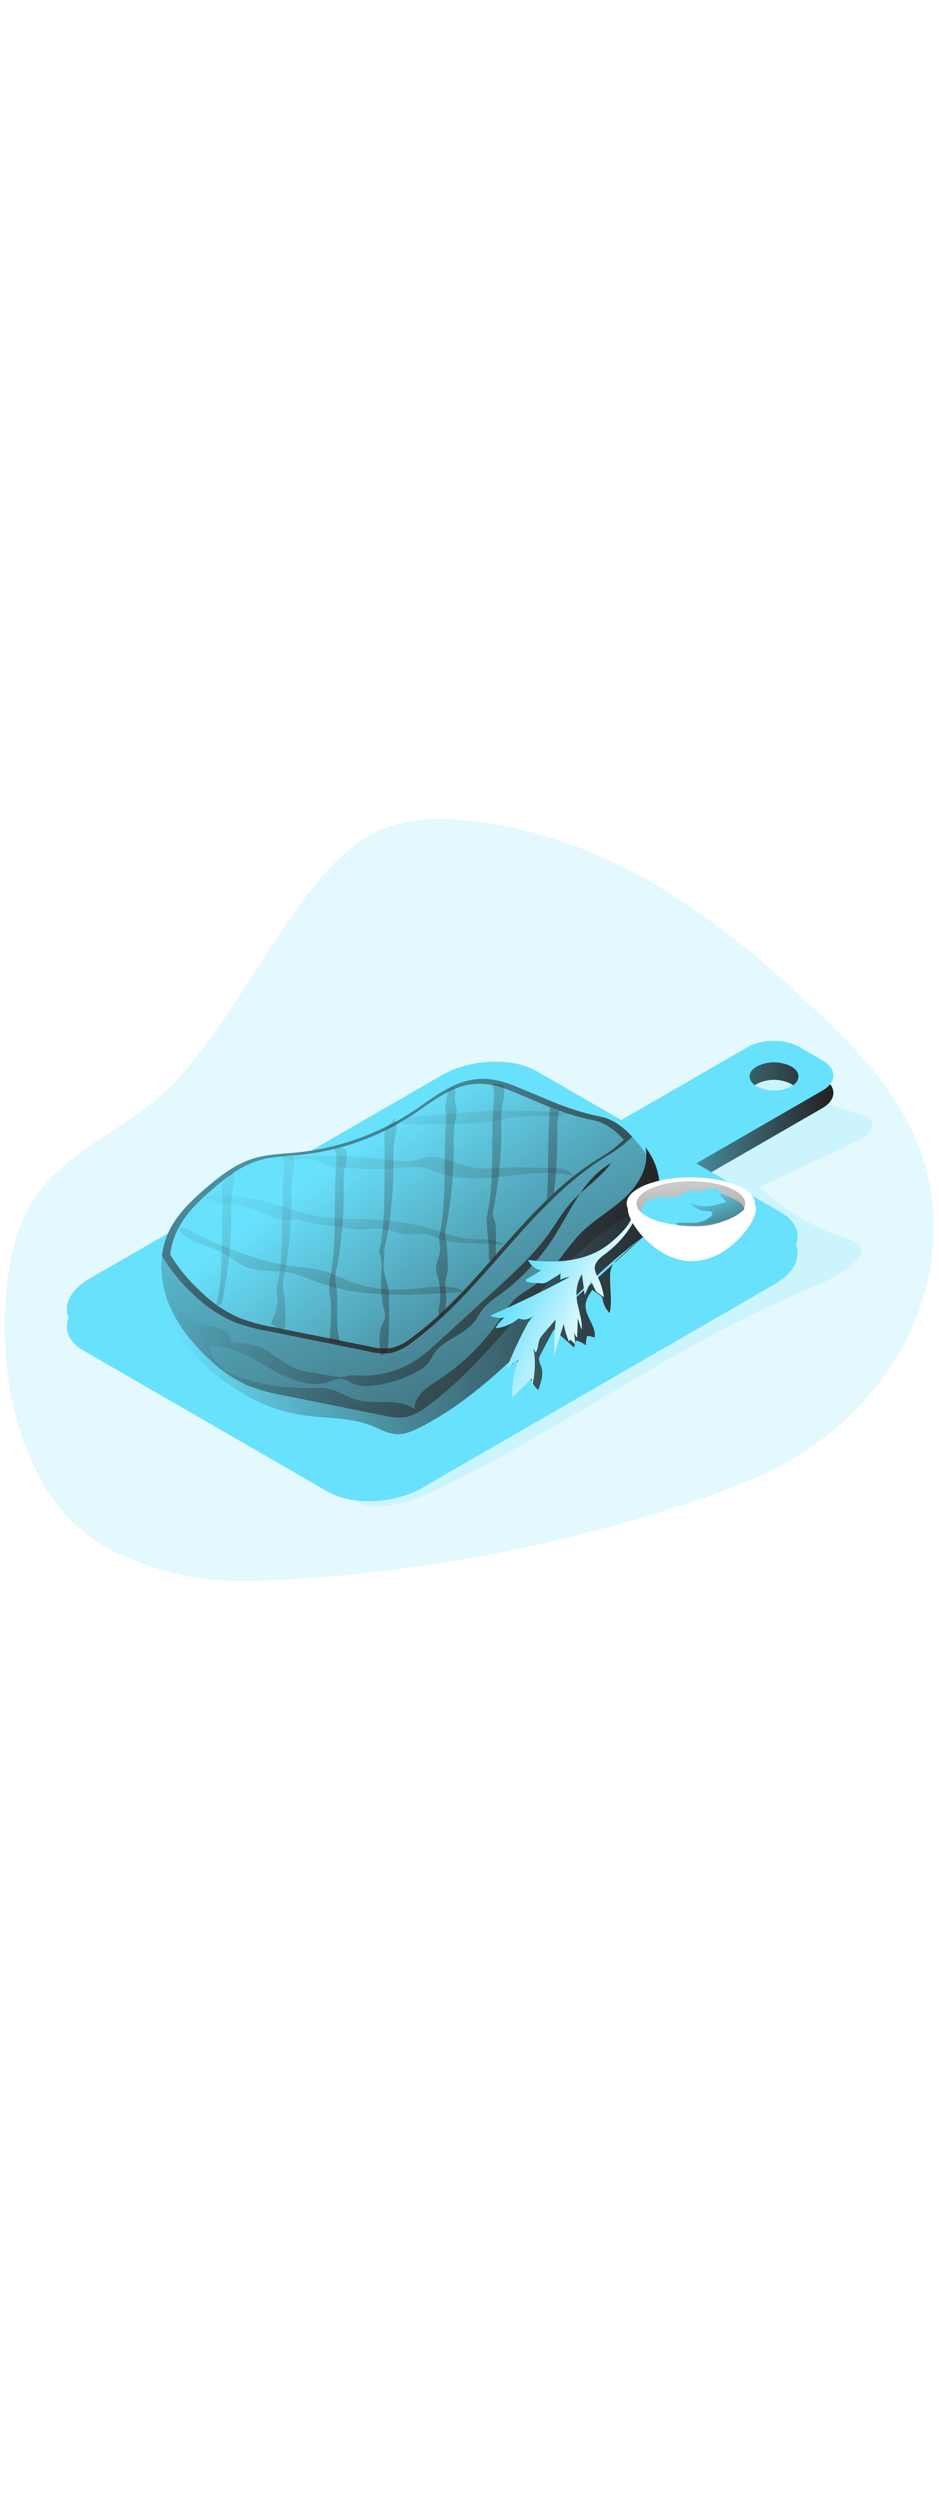 <svg id="_0419_steak" xmlns="http://www.w3.org/2000/svg" xmlns:xlink="http://www.w3.org/1999/xlink" viewBox="0 0 500 500" data-imageid="steak-27" imageName="Steak" class="illustrations_image" style="width: 188px;"><defs><style>.cls-1_steak-27{fill:url(#linear-gradient);}.cls-1_steak-27,.cls-2_steak-27,.cls-3_steak-27,.cls-4_steak-27,.cls-5_steak-27,.cls-6_steak-27,.cls-7_steak-27,.cls-8_steak-27,.cls-9_steak-27,.cls-10_steak-27,.cls-11_steak-27,.cls-12_steak-27,.cls-13_steak-27,.cls-14_steak-27,.cls-15_steak-27,.cls-16_steak-27,.cls-17_steak-27,.cls-18_steak-27,.cls-19_steak-27,.cls-20_steak-27,.cls-21_steak-27,.cls-22_steak-27,.cls-23_steak-27{stroke-width:0px;}.cls-2_steak-27{isolation:isolate;opacity:.18;}.cls-2_steak-27,.cls-23_steak-27{fill:#68e1fd;}.cls-3_steak-27{fill:url(#linear-gradient-11-steak-27);}.cls-4_steak-27{fill:url(#linear-gradient-12-steak-27);}.cls-5_steak-27{fill:url(#linear-gradient-13-steak-27);}.cls-6_steak-27{fill:url(#linear-gradient-10-steak-27);}.cls-7_steak-27{fill:url(#linear-gradient-17-steak-27);}.cls-8_steak-27{fill:url(#linear-gradient-16-steak-27);}.cls-9_steak-27{fill:url(#linear-gradient-19-steak-27);}.cls-10_steak-27{fill:url(#linear-gradient-15-steak-27);}.cls-11_steak-27{fill:url(#linear-gradient-18-steak-27);}.cls-12_steak-27{fill:url(#linear-gradient-14-steak-27);}.cls-13_steak-27{fill:url(#linear-gradient-20-steak-27);}.cls-24_steak-27{opacity:.48;}.cls-14_steak-27{fill:url(#linear-gradient-4-steak-27);}.cls-15_steak-27{fill:url(#linear-gradient-2-steak-27);}.cls-16_steak-27{fill:url(#linear-gradient-3-steak-27);}.cls-17_steak-27{fill:url(#linear-gradient-8-steak-27);}.cls-18_steak-27{fill:url(#linear-gradient-9-steak-27);}.cls-19_steak-27{fill:url(#linear-gradient-7-steak-27);}.cls-20_steak-27{fill:url(#linear-gradient-5-steak-27);}.cls-21_steak-27{fill:url(#linear-gradient-6-steak-27);}.cls-22_steak-27{fill:#fff;}</style><linearGradient id="linear-gradient-steak-27" x1="-353.98" y1="2033.03" x2="35.15" y2="2033.03" gradientTransform="translate(389.54 2304.33) scale(1 -1)" gradientUnits="userSpaceOnUse"><stop offset="0" stop-color="#231f20" stop-opacity="0"/><stop offset="1" stop-color="#231f20"/></linearGradient><linearGradient id="linear-gradient-2-steak-27" x1="-77.9" y1="2118.13" x2="54.21" y2="2118.13" xlink:href="#linear-gradient-steak-27"/><linearGradient id="linear-gradient-3-steak-27" x1="171.47" y1="128.97" x2="322.96" y2="488.64" gradientTransform="matrix(1,0,0,1,0,0)" xlink:href="#linear-gradient-steak-27"/><linearGradient id="linear-gradient-4-steak-27" x1="-240.95" y1="2201.96" x2="-119.62" y2="1971.99" xlink:href="#linear-gradient-steak-27"/><linearGradient id="linear-gradient-5-steak-27" x1="189.91" y1="194" x2="344.34" y2="397.29" gradientTransform="matrix(1,0,0,1,0,0)" xlink:href="#linear-gradient-steak-27"/><linearGradient id="linear-gradient-6-steak-27" x1="90.22" y1="209.02" x2="340.43" y2="504.18" gradientTransform="matrix(1,0,0,1,0,0)" xlink:href="#linear-gradient-steak-27"/><linearGradient id="linear-gradient-7-steak-27" x1="123.21" y1="181.05" x2="373.42" y2="476.22" gradientTransform="matrix(1,0,0,1,0,0)" xlink:href="#linear-gradient-steak-27"/><linearGradient id="linear-gradient-8-steak-27" x1="141" y1="165.97" x2="391.21" y2="461.14" gradientTransform="matrix(1,0,0,1,0,0)" xlink:href="#linear-gradient-steak-27"/><linearGradient id="linear-gradient-9-steak-27" x1="168.52" y1="142.65" x2="418.72" y2="437.81" gradientTransform="matrix(1,0,0,1,0,0)" xlink:href="#linear-gradient-steak-27"/><linearGradient id="linear-gradient-10-steak-27" x1="213.74" y1="104.31" x2="463.95" y2="399.48" gradientTransform="matrix(1,0,0,1,0,0)" xlink:href="#linear-gradient-steak-27"/><linearGradient id="linear-gradient-11-steak-27" x1="191.57" y1="123.1" x2="441.78" y2="418.27" gradientTransform="matrix(1,0,0,1,0,0)" xlink:href="#linear-gradient-steak-27"/><linearGradient id="linear-gradient-12-steak-27" x1="-264.65" y1="2127.26" x2="-168.16" y2="1869.96" xlink:href="#linear-gradient-steak-27"/><linearGradient id="linear-gradient-13-steak-27" x1="-250.02" y1="2132.74" x2="-153.53" y2="1875.44" xlink:href="#linear-gradient-steak-27"/><linearGradient id="linear-gradient-14-steak-27" x1="135.18" y1="170.9" x2="385.39" y2="466.07" gradientTransform="matrix(1,0,0,1,0,0)" xlink:href="#linear-gradient-steak-27"/><linearGradient id="linear-gradient-15-steak-27" x1="171.83" y1="139.84" x2="422.04" y2="435.01" gradientTransform="matrix(1,0,0,1,0,0)" xlink:href="#linear-gradient-steak-27"/><linearGradient id="linear-gradient-16-steak-27" x1="-148.86" y1="2170.68" x2="-52.38" y2="1913.38" xlink:href="#linear-gradient-steak-27"/><linearGradient id="linear-gradient-17-steak-27" x1="-297.86" y1="2032.66" x2="-27.7" y2="2032.66" xlink:href="#linear-gradient-steak-27"/><linearGradient id="linear-gradient-18-steak-27" x1="277.8" y1="263.94" x2="323.41" y2="286.1" gradientUnits="userSpaceOnUse"><stop offset="0" stop-color="#fff" stop-opacity="0"/><stop offset="1" stop-color="#fff"/></linearGradient><linearGradient id="linear-gradient-19-steak-27" x1="-24.47" y1="2121.32" x2="-15.54" y2="1986.12" xlink:href="#linear-gradient-steak-27"/><linearGradient id="linear-gradient-20-steak-27" x1="372.36" y1="216.59" x2="389.31" y2="260.9" gradientTransform="matrix(1,0,0,1,0,0)" xlink:href="#linear-gradient-steak-27"/></defs><g id="background_steak-27"><path class="cls-2_steak-27 targetColor" d="M9.11,241.86c-14.59,46.84-6.27,121.91,33.15,156.34,12.26,10.7,27.71,17.05,43.27,21.83,22.88,7.03,42.5,6.66,65.8,5.35,73.77-4.14,146.68-18.02,216.81-41.26,16.8-5.56,33.49-11.71,49.03-20.21,28.57-15.66,52.91-39.64,66.94-69.03,14.04-29.4,17.31-64.23,6.85-95.09-12.5-36.85-42.36-64.68-71.19-90.86-47.63-43.29-101.78-79.06-167.03-86.99-16.32-1.98-33.39-2.23-48.62,3.98-16.21,6.61-28.73,19.88-39.44,33.72-24.47,31.63-42.36,68.21-68.86,98.12-28.96,32.68-72.9,39.77-86.71,84.11Z" style="fill: rgb(104, 225, 253);"/><path class="cls-2_steak-27 targetColor" d="M439.86,171.98l19.37,6.22c1.78.38,3.39,1.31,4.6,2.67,2.81,3.97-2.35,8.68-6.73,10.79-17.45,8.46-34.97,16.72-52.54,24.78,13.27,12.56,29.19,21.97,46.58,27.56,2.98.95,6.49,2.28,7.19,5.33.62,2.65-1.29,5.17-3.17,7.06-7.93,7.63-18.55,11.74-28.7,16.02-66.08,27.92-124.57,71.11-188.95,102.76-12.09,5.95-24.94,11.6-38.39,11.11-2.39,0-4.75-.44-6.96-1.33-2.81-1.51-5.28-3.58-7.25-6.09l-15.69-17.25c-2.08-1.98-3.71-4.39-4.76-7.06-.58-2.55-.58-5.2,0-7.76,4.14-26.27,21.2-49.18,42.04-65.68,20.85-16.5,45.44-27.54,69.81-38.2,24.37-10.66,49.09-21.31,70.39-37.24,7.93-5.87,15.34-12.5,24.32-16.45,5.73-2.52,11.93-3.89,17.45-6.66.8-.31,1.48-.87,1.95-1.59,1.24-2.36-2.13-4.33-3.73-6.47-2.63-3.49-.35-8.44,1.95-12.17,4.76-7.65,10.74-16.13,19.7-16.85,10.87-.87,18.58,9.99,23.91,19.5" style="fill: rgb(104, 225, 253);"/></g><g id="steak_steak-27"><path class="cls-23_steak-27 targetColor" d="M174.52,378.59l-130.25-75.2c-12.9-7.46-11.28-20.47,3.62-29.06l187.49-108.23c14.91-8.61,37.44-9.52,50.36-2.09l130.25,75.2c12.9,7.46,11.28,20.47-3.62,29.06l-187.49,108.23c-14.88,8.61-37.44,9.53-50.36,2.09Z" style="fill: rgb(104, 225, 253);"/><path class="cls-23_steak-27 targetColor" d="M438.04,158.53l-12.47-7.2c-7.58-4.38-19.83-4.41-27.38,0l-80.91,46.67c-7.54,4.35-7.5,11.44.1,15.86l12.45,7.2c7.58,4.38,19.86,4.39,27.4,0l80.91-46.67c7.54-4.49,7.49-11.57-.1-15.86ZM402.96,172.3c-5.11-2.95-5.12-7.69,0-10.61,5.77-2.94,12.6-2.94,18.37,0,5.11,2.94,5.12,7.68,0,10.61-5.79,2.9-12.61,2.87-18.37-.08v.08Z" style="fill: rgb(104, 225, 253);"/><path class="cls-1_steak-27" d="M174.52,378.59l-130.25-75.2c-12.9-7.46-11.28-20.47,3.62-29.06l187.49-108.23c14.91-8.61,37.44-9.52,50.36-2.09l130.25,75.2c12.9,7.46,11.28,20.47-3.62,29.06l-187.49,108.23c-14.88,8.61-37.44,9.53-50.36,2.09Z"/><path class="cls-15_steak-27" d="M438.04,158.53l-12.47-7.2c-7.58-4.38-19.83-4.41-27.38,0l-80.91,46.67c-7.54,4.35-7.5,11.44.1,15.86l12.45,7.2c7.58,4.38,19.86,4.39,27.4,0l80.91-46.67c7.54-4.49,7.49-11.57-.1-15.86ZM402.96,172.3c-5.11-2.95-5.12-7.69,0-10.61,5.77-2.94,12.6-2.94,18.37,0,5.11,2.94,5.12,7.68,0,10.61-5.79,2.9-12.61,2.87-18.37-.08v.08Z"/><path class="cls-23_steak-27 targetColor" d="M174.52,369.36l-130.25-75.2c-12.9-7.46-11.28-20.47,3.62-29.06l187.49-108.15c14.91-8.61,37.44-9.52,50.36-2.09l130.25,75.2c12.9,7.46,11.28,20.47-3.62,29.06l-187.49,108.15c-14.88,8.61-37.44,9.55-50.36,2.09Z" style="fill: rgb(104, 225, 253);"/><path class="cls-23_steak-27 targetColor" d="M438.04,149.22l-12.47-7.2c-7.58-4.38-19.83-4.39-27.38,0l-80.91,46.67c-7.54,4.36-7.5,11.44.1,15.86l12.45,7.2c7.58,4.38,19.86,4.39,27.4,0l80.91-46.67c7.54-4.41,7.49-11.49-.1-15.86ZM402.96,162.99c-5.11-2.95-5.12-7.69,0-10.61,5.77-2.94,12.6-2.94,18.37,0,5.11,2.94,5.12,7.68,0,10.61-5.77,2.93-12.6,2.93-18.37,0Z" style="fill: rgb(104, 225, 253);"/><path class="cls-23_steak-27 targetColor" d="M223.89,173.49c-19.51,13.81-42.27,22.32-66.06,24.7-7.71.76-15.58.89-22.99,3.17-9.39,2.89-17.45,9.04-24.88,15.42-8.44,7.2-16.74,15.18-20.97,25.38-4.76,11.33-3.82,24.46.67,35.87,4.49,11.41,12.34,21.23,21.29,29.6,6.17,6.1,13.39,11.04,21.31,14.6,6.16,2.33,12.54,4.05,19.04,5.14l52.8,10.63c4.08.81,8.27,1.59,12.34.84,4.11-1.07,7.93-3.03,11.2-5.74,38.41-28.27,62.44-73.6,103.01-98.7,9.2-5.7,20.62-13.01,19.24-23.8-.54-4.11-3.01-7.66-5.43-11.01-6.43-8.93-13.98-18.42-24.77-20.62-17.23-3.41-29.94-10.01-46.01-16.5-20.86-8.23-32.7-1.11-49.8,11.01Z" style="fill: rgb(104, 225, 253);"/><path class="cls-16_steak-27" d="M330.57,234.41c-40.57,25.1-64.59,70.41-103.01,98.7-3.27,2.71-7.09,4.67-11.2,5.74-4.06.79-8.25,0-12.33-.84l-52.74-10.63c-6.5-1.09-12.87-2.81-19.04-5.14-7.91-3.55-15.13-8.49-21.31-14.58-8.95-8.38-16.82-18.2-21.29-29.6-3.15-7.87-4.32-16.4-3.41-24.83.41-3.81,1.36-7.55,2.81-11.11,4.24-10.26,12.53-18.24,20.97-25.38,7.47-6.35,15.48-12.53,24.88-15.42,7.41-2.28,15.26-2.4,22.97-3.17,23.78-2.37,46.54-10.87,66.06-24.67,17.12-12.12,28.92-19.24,49.72-10.9,16.17,6.49,28.87,13.09,46.1,16.5,6.76,1.35,12.25,5.57,16.96,10.72,2.8,3.12,5.4,6.4,7.81,9.84,2.41,3.35,4.89,6.9,5.43,11.01,1.35,10.76-10.11,18.07-19.39,23.77Z"/><path class="cls-14_steak-27" d="M336.66,189.82c-4.23,4.06-8.95,7.59-14.06,10.49-40.57,25.1-64.6,70.41-103.01,98.68-3.27,2.71-7.09,4.67-11.2,5.74-4.13.53-8.32.24-12.34-.84l-52.8-10.63c-6.5-1.08-12.88-2.8-19.04-5.14-7.92-3.54-15.15-8.48-21.32-14.58-6.49-5.94-12.09-12.78-16.64-20.31.41-3.81,1.36-7.55,2.81-11.11,4.24-10.26,12.53-18.24,20.97-25.38,7.47-6.35,15.48-12.53,24.88-15.42,7.41-2.28,15.26-2.4,22.97-3.17,23.78-2.37,46.54-10.87,66.06-24.67,17.12-12.12,28.92-19.24,49.72-10.9,16.17,6.49,28.87,13.09,46.1,16.5,6.7,1.36,12.18,5.58,16.9,10.74Z"/><path class="cls-23_steak-27 targetColor" d="M332.15,191.34c-4.08,3.92-8.63,7.32-13.55,10.11-8.46,5.33-16.4,11.46-23.69,18.31-1.24,1.13-2.46,2.29-3.66,3.47-24.5,23.65-44.42,53.05-71.95,73.33-3.14,2.62-6.83,4.51-10.79,5.54-3.98.51-8.02.24-11.9-.81l-50.89-10.23c-6.26-1.05-12.39-2.71-18.32-4.97-7.67-3.4-14.65-8.17-20.62-14.06-6.27-5.72-11.7-12.31-16.12-19.56.4-3.66,1.32-7.24,2.71-10.65,4.08-9.9,12.07-17.59,20.21-24.53,7.2-6.16,14.93-12.09,23.97-14.87,7.16-2.21,14.72-2.32,22.21-3.05,22.93-2.29,44.87-10.49,63.68-23.8,16.5-11.68,27.87-18.55,47.91-10.5,7.65,3.06,14.47,6.16,21.4,8.88,1.68.67,3.36,1.32,5.08,1.92,5.85,2.16,11.85,3.87,17.96,5.11,6.5,1.33,11.8,5.38,16.36,10.34Z" style="fill: rgb(104, 225, 253);"/><path class="cls-20_steak-27" d="M332.15,191.34c-4.08,3.92-8.63,7.32-13.55,10.11-8.46,5.33-16.4,11.46-23.69,18.31-1.24,1.13-2.46,2.29-3.66,3.47-24.5,23.65-44.42,53.05-71.95,73.33-3.14,2.62-6.83,4.51-10.79,5.54-3.98.51-8.02.24-11.9-.81l-50.89-10.23c-6.26-1.05-12.39-2.71-18.32-4.97-7.67-3.4-14.65-8.17-20.62-14.06-6.27-5.72-11.7-12.31-16.12-19.56.4-3.66,1.32-7.24,2.71-10.65,4.08-9.9,12.07-17.59,20.21-24.53,7.2-6.16,14.93-12.09,23.97-14.87,7.16-2.21,14.72-2.32,22.21-3.05,22.93-2.29,44.87-10.49,63.68-23.8,16.5-11.68,27.87-18.55,47.91-10.5,7.65,3.06,14.47,6.16,21.4,8.88,1.68.67,3.36,1.32,5.08,1.92,5.85,2.16,11.85,3.87,17.96,5.11,6.5,1.33,11.8,5.38,16.36,10.34Z"/><path class="cls-21_steak-27" d="M118.21,244.04c-.13,11.71-.29,23.53-2.95,34.9.62.62,1.62.62,2.24,0,.54-.66.88-1.47.97-2.32,3.18-15.62,4.72-31.53,4.62-47.47-.16-3.47,0-6.94.49-10.38.67-3.65,2.09-7.73,0-10.8-1.59,1.82-4.32,4.01-5.05,6.35-.89,2.79-.08,7.2-.11,10.15l-.21,19.56Z"/><path class="cls-19_steak-27" d="M178.26,232.03c0,6.82-.16,13.64-.75,20.45-.3,3.38-.71,6.76-1.32,10.11-.36,1.48-.65,2.98-.86,4.49-.32,4.62,1.03,9.6.98,14.28,0,5.78-.35,11.56-1.06,17.29l5.19.19c.15.06.31.06.46,0,.21-.17.14-.51,0-.76-2.59-8.58-.7-18.15-1.59-26.97-.41-2.22-.68-4.47-.82-6.73.25-2.19.66-4.37,1.21-6.5,1.54-8.95,2.55-17.99,3.03-27.07.23-4.54.33-9.08.3-13.63-.16-3.46,0-6.93.49-10.36.7-2.5,1.06-5.07,1.08-7.66-.08-.92-.32-2.63-1.17-3.17-1.47-.38-3-.45-4.49-.19-.27-.02-.53.08-.71.29-.1.28-.06.59.11.84.83,2.36,1.05,4.88.67,7.35-.63,9.25-.75,18.47-.75,27.76Z"/><path class="cls-17_steak-27" d="M204.73,216.42c-.13,11.71-.27,23.53-2.95,34.9,2.27,3.17,1.16,10.14,1.16,14.14-.19,5.15.26,10.31,1.33,15.36.64,1.79.86,3.71.62,5.6-.43,1.21-.96,2.37-1.59,3.49-.83,2.3-1.21,4.73-1.11,7.17-.2,2.98,0,5.97.6,8.9,1.39-.07,2.62-.92,3.17-2.21.53-1.26.8-2.6.79-3.97.48-7.76.48-15.52.43-23.27.04-2.08-.09-4.16-.4-6.22-.78-4.47-3.17-8.79-2.52-13.28.25-2.03.32-4.07.24-6.11.18-1.7.53-3.38,1.05-5.01.94-4.87,1.71-9.77,2.3-14.71,1.21-9.85,1.78-19.77,1.71-29.7-.16-3.46,0-6.93.49-10.36.67-3.65,2.09-7.73,0-10.82-1.59,1.84-4.32,4.01-5.05,6.35-.89,2.78-.08,7.19-.11,10.14l-.17,19.61Z"/><path class="cls-18_steak-27" d="M236.74,208.28c0,6.82-.16,13.66-.75,20.45-.29,3.4-.7,6.77-1.3,10.12-.36,1.48-.65,2.97-.86,4.47.06,1.71.23,3.42.51,5.11.35,5.43-3.51,9.34-1.68,14.36,1.88,5.73,2.27,11.83,1.16,17.75-.5,1.63-.37,3.39.35,4.93,1.71-1.56,2.83-3.67,3.17-5.97.35-2.28.38-4.6.08-6.89-.25-1.82-.34-3.66-.25-5.49.27-3.17,1.46-5.73,1.32-8.95-.14-3.63-.25-7.25-.62-10.88-.42-2.22-.69-4.46-.82-6.71.25-2.2.65-4.38,1.19-6.52,1.55-8.95,2.56-17.99,3.03-27.07.23-4.54.34-9.07.32-13.61-.16-3.47,0-6.94.49-10.38.7-2.49,1.06-5.06,1.06-7.65-.21-2.47-1.19-4.58-.9-7.16.14-.79.23-1.59.25-2.4.04-.81-.24-1.61-.78-2.22-.04-.05-.11-.09-.17-.1-.04-.02-.09-.02-.13,0-1.18.55-2.17,1.42-2.86,2.52-.32.71-.5,1.49-.52,2.27-.16,1.81-.87,3.87-.86,5.58,0,2.21.56,4.3.38,6.58-.59,9.3-.71,18.53-.81,27.81Z"/><path class="cls-6_steak-27" d="M297.25,178.49c-.49,3.44-.65,6.91-.49,10.38,0,4.54-.11,9.07-.32,13.61-.3,5.77-.82,11.55-1.59,17.28-1.24,1.13-2.46,2.29-3.66,3.47.52-6.49.6-12.98.67-19.48.1-9.3.16-18.51.84-27.76.05-.67.05-1.33,0-2,1.68.67,3.36,1.32,5.08,1.92-.14.87-.35,1.67-.52,2.59Z"/><path class="cls-3_steak-27" d="M262.06,198c0,6.82-.16,13.66-.75,20.45-.29,3.4-.71,6.77-1.32,10.12-.35,1.49-.63,3-.82,4.52-.03,3.57.24,7.14.79,10.66.3,3.43.43,6.87.38,10.31,0,.6.13,1.4.73,1.48.31.02.61-.09.84-.29.92-.45,1.64-1.22,2.01-2.17.08-.37.11-.75.1-1.13v-11.49c.15-1.96-.04-3.94-.56-5.84-.66-1.35-1.01-2.82-1.03-4.32.25-2.2.66-4.38,1.21-6.52,1.54-8.95,2.55-17.99,3.03-27.07.24-4.54.34-9.07.3-13.61-.16-3.47.01-6.94.51-10.38.7-2.49,1.06-5.06,1.06-7.65-.08-.94-.32-2.65-1.17-3.17-1.47-.37-3-.43-4.49-.19-.27-.02-.54.09-.71.3-.14.24,0,.56.11.82.82,2.36,1.06,4.89.68,7.36-.75,9.27-.81,18.45-.9,27.78Z"/><g class="cls-24_steak-27"><path class="cls-4_steak-27" d="M150.23,235.9c0,6.82-.16,13.64-.75,20.45-.29,3.38-.7,6.76-1.3,10.11-.36,1.48-.65,2.98-.86,4.49.05,1.71.22,3.42.51,5.11.27,4.12-1.59,8.04-3.17,11.88-.2.36-.26.79-.17,1.19.19.51.78.73,1.27.98.75.48,1.47,1.01,2.16,1.59.71.57,1.64.77,2.52.54,1.3-.49,1.59-2.21,1.59-3.6.01-4.57-.2-9.14-.65-13.69-.42-2.22-.69-4.47-.82-6.73.24-2.19.64-4.37,1.19-6.5,1.55-8.94,2.57-17.97,3.05-27.03.24-4.54.34-9.08.3-13.63-.16-3.46.01-6.93.51-10.36.7-2.49,1.06-5.07,1.06-7.66,0-.92-.32-2.63-1.16-3.17-1.47-.38-3-.45-4.49-.19-.27-.02-.53.08-.71.29-.16.25,0,.57.1.84.83,2.35,1.07,4.88.68,7.35-.68,9.25-.75,18.47-.84,27.76Z"/><path class="cls-5_steak-27" d="M156.94,258.8c5.09.41,10.14,1.17,15.12,2.28,5.3,1.46,10.2,4.12,15.36,6.03,11.11,4.09,23.24,4.6,35.01,3.38,8.08-.82,16.63-2.36,24.05.92-.73.75-1.75,1.15-2.79,1.08-25.18,1.7-51.23,3.28-74.88-5.46-4.89-1.79-9.65-4.03-14.75-5.01-7.62-1.46-15.86,0-22.97-2.98-4.25-1.73-7.77-4.76-11.77-7.09-4.76-2.7-10.09-4.16-15.06-6.35-2.6-1.08-5.04-2.51-7.25-4.25-2.14-1.76-2.51-3.73.78-3,3.03.68,6.35,3,9.14,4.3s6.12,2.78,9.22,4.11c6.17,2.63,12.42,5.06,18.8,7.08,7.17,2.31,14.54,3.97,22,4.97Z"/><path class="cls-12_steak-27" d="M136.08,223.09c10.9,2.17,21.26,6.7,32.19,8.71,9.31,1.71,18.85,1.59,28.32,1.98,11.34.26,22.61,1.95,33.52,5.05,5.82,1.78,11.52,4.14,17.55,4.93,7.08.92,14.79-.27,20.97,3.32-7.93-.29-15.86-.56-23.8-1.03-3.61-.04-7.2-.63-10.63-1.76-2.06-.98-4.18-1.82-6.35-2.52-3.84-.92-7.85.29-11.79-.08-3.54-.33-6.82-1.94-10.33-2.6-4.38-.86-8.9-.21-13.37,0-6.71.21-13.31-2.19-20.02-2.19l-12.95-2.68c-2.98-1.27-6.35.08-9.52-.29-2.13-.42-4.19-1.17-6.09-2.22-4.3-1.88-8.73-3.47-13.25-4.76-2.05-.73-4.18-1.22-6.35-1.46-2.11-.16-4.24.14-6.35,0s-8.06-1.51-8.28-4.08c8.17-1.52,18.48.08,26.51,1.68Z"/><path class="cls-10_steak-27" d="M153.28,200.18c16.77-.27,33.6-.54,50.24,1.46,6.35.76,12.69,1.84,18.83.22,1.82-.62,3.68-1.11,5.57-1.46,2.52-.17,5.05.15,7.44.95,6.92,1.94,13.66,4.76,20.81,5.28,4.67.14,9.34-.03,13.99-.49,4.41-.22,8.85-.11,13.28,0l11.74.3c3.71.1,8.17.65,9.73,4.01-22.59-5.27-46.99,6.09-69.12-.86-4.35-1.36-8.55-3.43-13.09-3.79-2.95-.09-5.91.1-8.82.57-8.23.71-16.49.8-24.73.27-5.49-.22-11.11-.46-16.25-2.41-2.02-.9-4.09-1.69-6.2-2.35-4.76-1.14-9.77.4-14.61-.25-1.36-.17-3.08-1.19-2.55-2.46"/><path class="cls-8_steak-27" d="M247.15,176.98c6-.46,11.98-.94,17.99-1.09,8.11-.22,16.21.11,24.32.46l12.69.52c-2.06,2.17-5.47,2.11-8.47,1.98-6.82-.39-13.67-.15-20.45.73-4.92.7-9.77,1.84-14.71,2.47-5.79.64-11.62.91-17.45.81-8.96,0-18.21.71-27.16.1,1.67-4.39,7.81-4.05,11.5-4.28,7.22-.49,14.47-1.11,21.73-1.7Z"/></g><path class="cls-7_steak-27" d="M342.58,242.96c-42.2,30.81-72.31,77.64-118.86,101.38-3.97,2.01-8.22,3.89-12.69,3.65s-8.74-2.73-13.03-4.44c-11.72-4.76-24.86-3.84-37.36-5.79-23.34-3.63-44.26-17.37-60.05-34.9-2.87-3.17-14.01-16.72-6.14-19.47,3.55-1.24,6.35,2.52,8.85,4.12,4.12,2.63,8.76,2.62,13.25,4.17,3.33,1.16,6.58,4.03,6.35,7.54,4.79-.1,9.56.56,14.14,1.95,7.44,2.68,13.04,9.06,20.4,11.93,3.09,1.08,6.28,1.85,9.52,2.28l11.68,1.95c1.04.21,2.11.3,3.17.27,1.32-.18,2.62-.44,3.9-.78,1.93-.2,3.88-.2,5.81,0,11.32.41,22.47-2.9,31.73-9.42,3.44-2.53,6.72-5.28,9.82-8.23l31.08-28.4c10.14-9.36,20.42-18.64,28.35-29.86,3.71-5.22,6.93-10.8,11.11-15.61,6.71-7.69,15.75-13.22,21.77-21.48-14.45,7.93-21.13,24.59-29.92,38.52-7.82,12.35-17.89,23.11-29.7,31.73-3.2,2.05-6.11,4.53-8.65,7.36-1.59,2.11-2.81,4.55-4.46,6.66-5.77,7.39-16.75,9.52-21.83,17.45-.9,1.69-1.91,3.33-3.01,4.9-1.29,1.44-2.83,2.64-4.54,3.55-7.44,4.34-15.71,7.09-24.27,8.08-4.01.71-8.15.24-11.9-1.35-1.59-1.08-3.36-1.87-5.22-2.35-2.02.03-4,.53-5.79,1.46-10.74,3.98-22.59-1.17-32.49-6.92-9.9-5.74-20.32-12.44-31.73-11.64.24,8.93,9.65,14.58,18.15,17.31,10.06,3.2,20.56,4.81,31.11,4.76,5.76,0,11.69-.52,17.13,1.38,3.32,1.17,6.35,3.17,9.6,4.39,10.65,3.86,23.8-.95,33.05,5.57-.65-6.73,6.19-11.42,11.88-15.09,13.55-8.74,25.14-20.2,34.01-33.67,2-3.42,4.37-6.61,7.06-9.52,3.35-3.17,7.6-5.35,11.34-8.11,10.01-7.41,15.86-19.18,24.69-27.89,7.11-6.96,16.02-11.82,23.26-18.66,7.23-6.84,12.87-16.8,10.44-26.45,5.84,7.32,8.53,16.65,7.49,25.96l10.77,4.76c-4.05,5.73-9.76,9.95-15.37,13.99-6.01,4.54-11.76,9.42-17.21,14.61-1.32,1.07-2.45,2.37-3.32,3.84-.78,1.73-1.16,3.61-1.09,5.51-.16,6.55,1.19,13.22-.25,19.59-1.87-1.88-3.13-4.28-3.62-6.89-.04-.55-.2-1.1-.46-1.59-.28-.38-.63-.71-1.03-.95l-4.14-2.92c-1.59,2.47-3.4,5.12-3.55,8.12-.32,6.09,5.97,11.41,4.76,17.37-1.23-.64-2.6-.96-3.98-.94-.4,1.64-.62,3.31-.67,5-1.53-1.32-3.38-2.22-5.36-2.6l-.86,3.73-10.82-9.6-6.95,13.14c-.46.76-.77,1.6-.9,2.47.09,1.41.48,2.79,1.14,4.05,1.43,4.08-.11,8.54-1.59,12.58-1.9-1.77-3.39-3.94-4.36-6.35l-1.59.29-5.73-9.66-2.32,2.24-2.76-2.52"/><path class="cls-23_steak-27 targetColor" d="M322.4,248.23c-11.72,8.15-27.1,8.95-41.25,7.03,1.3,2.89,3.92,4.98,7.03,5.6l-8.3,4.98c0,1.02,1.33,1.41,2.35,1.48l5.49.35c1.49.28,3.04-.08,4.25-1l6.52-4.12-.1,3.32c1.58-.85,3.31-1.39,5.09-1.59-13.87,7.48-28.03,14.35-42.49,20.62,2.37,1.2,5.07,1.59,7.68,1.11-2.05,1.42-3.69,3.36-4.76,5.62,4.52-.48,8.79-2.3,12.26-5.24,2.6,1.14,5.63.62,7.69-1.33l-2.67,3.57c-4.66,8.6-8.77,17.48-12.3,26.61,1.57-2.94,4.04-5.29,7.06-6.7-2.44,6.35-3.52,13.15-3.17,19.94l10.31-10.34.1,4.76c1.78-6.79,2.07-13.89.86-20.8l1.13,2.47c1.59-2.05,1.13-4.97,2.22-7.27.48-.89,1.06-1.72,1.75-2.46l6.76-7.93c-.66,6.32-.92,12.68-.79,19.04l5.01-16.74c.62,3.26,1.57,6.45,2.82,9.52.12-.43.39-.8.76-1.05l2.51,2.38-.52-6.35c.29,1.07.84,2.05,1.59,2.86l.36-10.31,2.08,6.2c.46-6.35-2.7-12.44-2.82-18.8-.07-3.83.96-7.59,2.97-10.85l1.48,11.11,3.28-7.49,2.76,5.65,4.14,3.01c-.51-3.73-1.62-7.35-3.28-10.72-.81-1.34-1.35-2.83-1.59-4.38-.22-3.63,3.28-6.22,6.19-8.39,8.13-6.15,14.35-14.48,17.94-24.02-.59,1.59-3.17,3.3-4.11,4.89-.89,1.9-1.95,3.71-3.17,5.41-3.25,3.91-6.99,7.39-11.12,10.36Z" style="fill: rgb(104, 225, 253);"/><path class="cls-11_steak-27" d="M322.4,248.23c-11.72,8.15-27.1,8.95-41.25,7.03,1.3,2.89,3.92,4.98,7.03,5.6l-8.3,4.98c0,1.02,1.33,1.41,2.35,1.48l5.49.35c1.49.28,3.04-.08,4.25-1l6.52-4.12-.1,3.32c1.58-.85,3.31-1.39,5.09-1.59-13.87,7.48-28.03,14.35-42.49,20.62,2.37,1.2,5.07,1.59,7.68,1.11-2.05,1.42-3.69,3.36-4.76,5.62,4.52-.48,8.79-2.3,12.26-5.24,2.6,1.14,5.63.62,7.69-1.33l-2.67,3.57c-4.66,8.6-8.77,17.48-12.3,26.61,1.57-2.94,4.04-5.29,7.06-6.7-2.44,6.35-3.52,13.15-3.17,19.94l10.31-10.34.1,4.76c1.78-6.79,2.07-13.89.86-20.8l1.13,2.47c1.59-2.05,1.13-4.97,2.22-7.27.48-.89,1.06-1.72,1.75-2.46l6.76-7.93c-.66,6.32-.92,12.68-.79,19.04l5.01-16.74c.62,3.26,1.57,6.45,2.82,9.52.12-.43.39-.8.76-1.05l2.51,2.38-.52-6.35c.29,1.07.84,2.05,1.59,2.86l.36-10.31,2.08,6.2c.46-6.35-2.7-12.44-2.82-18.8-.07-3.83.96-7.59,2.97-10.85l1.48,11.11,3.28-7.49,2.76,5.65,4.14,3.01c-.51-3.73-1.62-7.35-3.28-10.72-.81-1.34-1.35-2.83-1.59-4.38-.22-3.63,3.28-6.22,6.19-8.39,8.13-6.15,14.35-14.48,17.94-24.02-.59,1.59-3.17,3.3-4.11,4.89-.89,1.9-1.95,3.71-3.17,5.41-3.25,3.91-6.99,7.39-11.12,10.36Z"/><path class="cls-22_steak-27" d="M402.56,228.15c0,7.68-15.28,27.81-34.14,27.81s-34.14-20.13-34.14-27.81,15.29,0,34.14,0,34.14-7.74,34.14,0Z"/><ellipse class="cls-22_steak-27" cx="367.83" cy="225.26" rx="34.14" ry="13.91"/><path class="cls-9_steak-27" d="M396.8,225.24c0,4.08-5.08,7.66-12.79,9.79h0c-5.27,1.37-10.69,2.05-16.13,2-11.99,0-22.29-2.97-26.68-7.22h0c-1.37-1.14-2.2-2.79-2.28-4.57,0-6.52,12.98-11.8,28.97-11.8s28.92,5.28,28.92,11.8Z"/><path class="cls-23_steak-27 targetColor" d="M395.61,227.48c.02.36-.08.72-.29,1.02-1.35,1.86-3.24,3.26-5.41,4-1.94.87-3.87,1.73-5.85,2.54h0c-5.27,1.37-10.69,2.05-16.13,2-11.99,0-22.29-2.97-26.68-7.22h0c.33-2.58,1.9-4.83,4.2-6.03,3.84-2.14,8.5-1.92,12.91-1.92,1.29.11,2.58-.12,3.76-.65.87-.48,1.59-1.27,2.36-1.82,2.95-1.95,6.93-.48,10.42-1.09,2.09-.36,4.16-1.51,6.2-.94,2.05.57,3.44,3.03,5.49,4.12,1.35.73,2.95.81,4.36,1.44,1.67.9,3.11,2.16,4.22,3.7.21.24.36.54.43.86Z" style="fill: rgb(104, 225, 253);"/><path class="cls-13_steak-27" d="M386.65,224.23c-.46.68-1.4.75-2.21.87-1.08.23-2.14.54-3.17.9-4.58,1.31-9.49.92-13.8-1.11,1.99,2.72,5.16,4.33,8.54,4.33.68-.06,1.37-.03,2.05.1.68.16,1.19.71,1.3,1.4,0,.78-.68,1.36-1.32,1.81-.9.65-1.85,1.23-2.84,1.73-2.35.97-4.87,1.41-7.41,1.3-2.52,0-5.05-.21-7.57,0-.15.42.02.89.4,1.13.38.22.8.35,1.24.38,2.5.26,5.01.39,7.52.38,2.21.06,4.43-.03,6.63-.25,3.76-.56,7.43-1.62,10.9-3.17,3.26-1.28,6.32-3.03,9.07-5.19.2-.13.35-.34.41-.57,0-.17-.04-.33-.11-.48-.84-1.67-2.14-3.05-3.74-4-1.6-.92-3.29-1.68-5.05-2.27-.6-.22-3.63-1.97-3.87-1.17s3.01,3.9,3.03,3.89Z"/></g></svg>